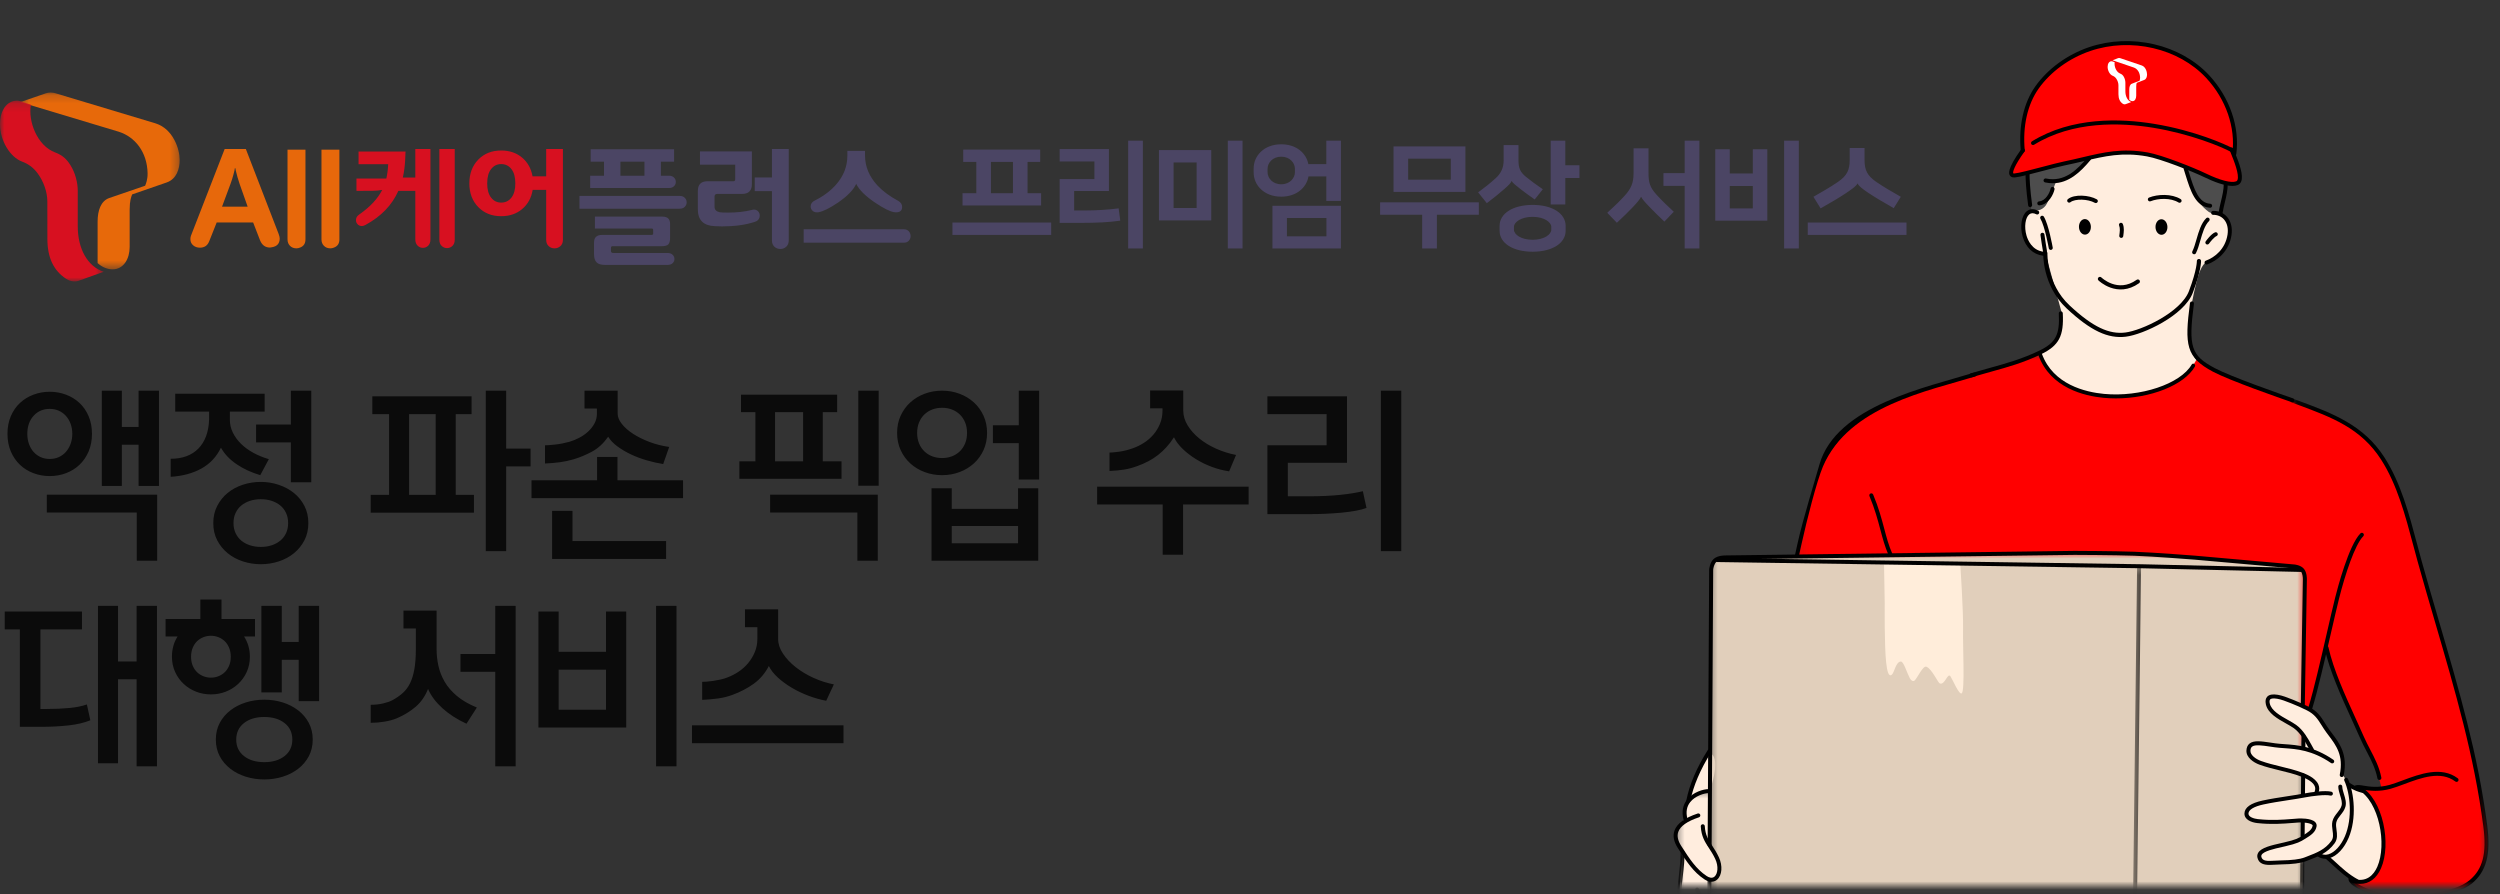 <?xml version="1.0" encoding="UTF-8"?>
<svg width="302px" height="108px" viewBox="0 0 302 108" version="1.1" xmlns="http://www.w3.org/2000/svg" xmlns:xlink="http://www.w3.org/1999/xlink">
    <rect x="0" y="0" width="302" height="108" fill="#333333" stroke="none"/>
    <title>card-03-mobile</title>
    <defs>
        <polygon id="path-1" points="0.454 0.177 19.708 0.177 19.708 21.537 0.454 21.537"></polygon>
        <polygon id="path-3" points="0 0.159 12.53 0.159 12.53 22 0 22"></polygon>
        <polygon id="path-5" points="0.104 0.764 83.486 0.764 83.486 65.063 0.104 65.063"></polygon>
        <polygon id="path-7" points="0.457 0.802 72.395 0.802 72.395 41.063 0.457 41.063"></polygon>
        <polygon id="path-9" points="0.442 0.486 16.68 0.486 16.68 12.063 0.442 12.063"></polygon>
        <polygon id="path-11" points="0.583 0.703 14.169 0.703 14.169 5.063 0.583 5.063"></polygon>
        <polygon id="path-13" points="0.992 0.092 1.992 0.092 1.992 1.063 0.992 1.063"></polygon>
        <polygon id="path-15" points="0.942 0.737 63.375 0.737 63.375 4.063 0.942 4.063"></polygon>
        <polygon id="path-17" points="0.638 0.348 1.642 0.348 1.642 39.063 0.638 39.063"></polygon>
        <polygon id="path-19" points="0.626 0.153 24.613 0.153 24.613 59.063 0.626 59.063"></polygon>
    </defs>
    <g id="Page-1" stroke="none" stroke-width="1" fill="none" fill-rule="evenodd">
        <g id="Android" transform="translate(-32, -454)">
            <g id="card-03-mobile" transform="translate(32, 454)">
                <rect id="guide-box-copy" x="0" y="0" width="302" height="108"></rect>
                <path d="M14.718,58.698 L14.718,53.726 L16.742,53.726 L16.742,58.698 L19.206,58.698 L19.206,47.192 L16.742,47.192 L16.742,51.57 L14.718,51.57 L14.718,47.192 L12.298,47.192 L12.298,58.698 L14.718,58.698 Z M6.006,57.51 C6.695,57.51 7.352,57.393 7.975,57.158 C8.598,56.923 9.141,56.586 9.603,56.146 C10.065,55.706 10.432,55.171 10.703,54.54 C10.974,53.909 11.11,53.198 11.11,52.406 C11.11,51.614 10.974,50.903 10.703,50.272 C10.432,49.641 10.065,49.11 9.603,48.677 C9.141,48.244 8.598,47.911 7.975,47.676 C7.352,47.441 6.695,47.324 6.006,47.324 C5.317,47.324 4.66,47.441 4.037,47.676 C3.414,47.911 2.871,48.244 2.409,48.677 C1.947,49.11 1.58,49.641 1.309,50.272 C1.038,50.903 0.902,51.614 0.902,52.406 C0.902,53.198 1.038,53.909 1.309,54.54 C1.58,55.171 1.947,55.706 2.409,56.146 C2.871,56.586 3.414,56.923 4.037,57.158 C4.66,57.393 5.317,57.51 6.006,57.51 Z M6.006,55.442 C5.61,55.442 5.247,55.369 4.917,55.222 C4.587,55.075 4.301,54.866 4.059,54.595 C3.817,54.324 3.63,54.001 3.498,53.627 C3.366,53.253 3.3,52.846 3.3,52.406 C3.3,51.511 3.553,50.785 4.059,50.228 C4.565,49.671 5.214,49.392 6.006,49.392 C6.402,49.392 6.765,49.465 7.095,49.612 C7.425,49.759 7.711,49.964 7.953,50.228 C8.195,50.492 8.386,50.811 8.525,51.185 C8.664,51.559 8.734,51.966 8.734,52.406 C8.734,52.846 8.664,53.253 8.525,53.627 C8.386,54.001 8.195,54.324 7.953,54.595 C7.711,54.866 7.425,55.075 7.095,55.222 C6.765,55.369 6.402,55.442 6.006,55.442 Z M18.986,67.74 L18.986,59.754 L5.654,59.754 L5.654,61.91 L16.522,61.91 L16.522,67.74 L18.986,67.74 Z M37.601,58.258 L37.601,47.192 L35.137,47.192 L35.137,51.284 L30.935,51.284 L30.935,53.44 L35.137,53.44 L35.137,58.258 L37.601,58.258 Z M20.617,57.598 C22.054,57.51 23.293,57.176 24.335,56.597 C25.376,56.018 26.161,55.178 26.689,54.078 C27.114,54.841 27.741,55.504 28.57,56.069 C29.398,56.634 30.355,57.077 31.441,57.4 L31.441,57.4 L32.475,55.464 C31.815,55.273 31.195,55.02 30.616,54.705 C30.036,54.39 29.538,54.027 29.12,53.616 C28.702,53.205 28.372,52.754 28.13,52.263 C27.888,51.772 27.767,51.255 27.767,50.712 L27.767,50.712 L27.767,49.722 L31.969,49.722 L31.969,47.566 L21.167,47.566 L21.167,49.722 L25.259,49.722 L25.259,50.712 C25.2,52.208 24.767,53.367 23.961,54.188 C23.154,55.009 22.039,55.42 20.617,55.42 L20.617,55.42 L20.617,57.598 Z M31.507,68.158 C32.255,68.158 32.977,68.044 33.674,67.817 C34.37,67.59 34.983,67.26 35.511,66.827 C36.039,66.394 36.46,65.874 36.776,65.265 C37.091,64.656 37.249,63.963 37.249,63.186 C37.249,62.423 37.091,61.734 36.776,61.118 C36.46,60.502 36.039,59.981 35.511,59.556 C34.983,59.131 34.37,58.801 33.674,58.566 C32.977,58.331 32.255,58.214 31.507,58.214 C30.759,58.214 30.036,58.328 29.34,58.555 C28.643,58.782 28.031,59.112 27.503,59.545 C26.975,59.978 26.553,60.502 26.238,61.118 C25.922,61.734 25.765,62.423 25.765,63.186 C25.765,63.963 25.922,64.656 26.238,65.265 C26.553,65.874 26.975,66.394 27.503,66.827 C28.031,67.26 28.643,67.59 29.34,67.817 C30.036,68.044 30.759,68.158 31.507,68.158 Z M31.507,66.068 C31.037,66.068 30.601,66.002 30.198,65.87 C29.794,65.738 29.446,65.551 29.153,65.309 C28.859,65.067 28.628,64.766 28.46,64.407 C28.291,64.048 28.207,63.641 28.207,63.186 C28.207,62.731 28.291,62.324 28.46,61.965 C28.628,61.606 28.859,61.305 29.153,61.063 C29.446,60.821 29.794,60.634 30.198,60.502 C30.601,60.37 31.037,60.304 31.507,60.304 C31.976,60.304 32.412,60.37 32.816,60.502 C33.219,60.634 33.567,60.821 33.861,61.063 C34.154,61.305 34.385,61.606 34.554,61.965 C34.722,62.324 34.807,62.731 34.807,63.186 C34.807,63.641 34.722,64.048 34.554,64.407 C34.385,64.766 34.154,65.067 33.861,65.309 C33.567,65.551 33.219,65.738 32.816,65.87 C32.412,66.002 31.976,66.068 31.507,66.068 Z M61.146,66.574 L61.146,56.344 L64.094,56.344 L64.094,54.188 L61.146,54.188 L61.146,47.192 L58.682,47.192 L58.682,66.574 L61.146,66.574 Z M57.252,61.932 L57.252,59.776 L55.052,59.776 L55.052,50.03 L56.966,50.03 L56.966,47.874 L44.976,47.874 L44.976,50.03 L47,50.03 L47,59.776 L44.778,59.776 L44.778,61.932 L57.252,61.932 Z M52.632,59.776 L49.42,59.776 L49.42,50.03 L52.632,50.03 L52.632,59.776 Z M80.113,56.058 L80.839,53.99 C80.003,53.873 79.208,53.671 78.452,53.385 C77.697,53.099 77.033,52.769 76.461,52.395 C75.889,52.021 75.438,51.621 75.108,51.196 C74.778,50.771 74.613,50.367 74.613,49.986 L74.613,49.986 L74.613,47.192 L70.609,47.192 L70.609,49.348 L72.105,49.348 L72.105,50.008 C72.105,50.404 72.01,50.782 71.819,51.141 C71.629,51.5 71.376,51.827 71.06,52.12 C70.745,52.413 70.386,52.666 69.982,52.879 C69.579,53.092 69.172,53.257 68.761,53.374 C68.175,53.535 67.603,53.645 67.045,53.704 C66.488,53.763 66.085,53.792 65.835,53.792 L65.835,53.792 L65.835,55.992 C66.481,55.963 67.078,55.911 67.628,55.838 C68.178,55.765 68.732,55.647 69.289,55.486 C70.067,55.251 70.818,54.936 71.544,54.54 C72.27,54.144 72.912,53.55 73.469,52.758 C73.719,53.169 74.085,53.554 74.569,53.913 C75.053,54.272 75.596,54.595 76.197,54.881 C76.799,55.167 77.44,55.409 78.122,55.607 C78.804,55.805 79.468,55.955 80.113,56.058 L80.113,56.058 Z M82.511,60.172 L82.511,58.016 L74.591,58.016 L74.591,55.2 L72.127,55.2 L72.127,58.016 L64.207,58.016 L64.207,60.172 L82.511,60.172 Z M80.465,67.52 L80.465,65.364 L69.157,65.364 L69.157,61.712 L66.693,61.712 L66.693,67.52 L80.465,67.52 Z M106.145,58.676 L106.145,47.192 L103.681,47.192 L103.681,58.676 L106.145,58.676 Z M101.657,57.84 L101.657,55.728 L99.391,55.728 L99.391,49.788 L101.129,49.788 L101.129,47.676 L89.513,47.676 L89.513,49.788 L91.251,49.788 L91.251,55.728 L89.315,55.728 L89.315,57.84 L101.657,57.84 Z M97.015,55.728 L93.627,55.728 L93.627,49.788 L97.015,49.788 L97.015,55.728 Z M106.035,67.74 L106.035,59.754 L93.033,59.754 L93.033,61.91 L103.571,61.91 L103.571,67.74 L106.035,67.74 Z M125.53,57.928 L125.53,47.192 L123.066,47.192 L123.066,51.372 L119.942,51.372 L119.942,53.528 L123.066,53.528 L123.066,57.928 L125.53,57.928 Z M113.804,57.4 C114.552,57.4 115.256,57.275 115.916,57.026 C116.576,56.777 117.151,56.428 117.643,55.981 C118.134,55.534 118.523,54.998 118.809,54.375 C119.095,53.752 119.238,53.059 119.238,52.296 C119.238,51.533 119.095,50.84 118.809,50.217 C118.523,49.594 118.134,49.058 117.643,48.611 C117.151,48.164 116.576,47.815 115.916,47.566 C115.256,47.317 114.552,47.192 113.804,47.192 C113.056,47.192 112.352,47.317 111.692,47.566 C111.032,47.815 110.456,48.164 109.965,48.611 C109.473,49.058 109.085,49.594 108.799,50.217 C108.513,50.84 108.37,51.533 108.37,52.296 C108.37,53.059 108.513,53.752 108.799,54.375 C109.085,54.998 109.473,55.534 109.965,55.981 C110.456,56.428 111.032,56.777 111.692,57.026 C112.352,57.275 113.056,57.4 113.804,57.4 Z M113.804,55.332 C113.378,55.332 112.982,55.262 112.616,55.123 C112.249,54.984 111.93,54.782 111.659,54.518 C111.387,54.254 111.175,53.935 111.021,53.561 C110.867,53.187 110.79,52.765 110.79,52.296 C110.79,51.827 110.867,51.405 111.021,51.031 C111.175,50.657 111.387,50.338 111.659,50.074 C111.93,49.81 112.249,49.608 112.616,49.469 C112.982,49.33 113.378,49.26 113.804,49.26 C114.229,49.26 114.625,49.33 114.992,49.469 C115.358,49.608 115.677,49.81 115.949,50.074 C116.22,50.338 116.433,50.657 116.587,51.031 C116.741,51.405 116.818,51.827 116.818,52.296 C116.818,52.765 116.741,53.187 116.587,53.561 C116.433,53.935 116.22,54.254 115.949,54.518 C115.677,54.782 115.358,54.984 114.992,55.123 C114.625,55.262 114.229,55.332 113.804,55.332 Z M125.42,67.74 L125.42,58.984 L122.978,58.984 L122.978,61.47 L114.97,61.47 L114.97,58.984 L112.528,58.984 L112.528,67.74 L125.42,67.74 Z M122.978,65.628 L114.97,65.628 L114.97,63.538 L122.978,63.538 L122.978,65.628 Z M148.481,56.938 L149.317,54.958 C148.481,54.797 147.678,54.544 146.908,54.199 C146.138,53.854 145.46,53.444 144.873,52.967 C144.287,52.49 143.817,51.962 143.465,51.383 C143.113,50.804 142.937,50.206 142.937,49.59 L142.937,49.59 L142.937,47.17 L138.933,47.17 L138.933,49.326 L140.429,49.326 L140.429,49.59 C140.429,50.177 140.327,50.716 140.121,51.207 C139.916,51.698 139.648,52.135 139.318,52.516 C138.988,52.897 138.611,53.224 138.185,53.495 C137.76,53.766 137.32,53.983 136.865,54.144 C136.293,54.349 135.74,54.489 135.204,54.562 C134.669,54.635 134.277,54.672 134.027,54.672 L134.027,54.672 L134.027,56.894 C134.673,56.865 135.256,56.81 135.776,56.729 C136.297,56.648 136.836,56.505 137.393,56.3 C137.877,56.124 138.321,55.93 138.724,55.717 C139.128,55.504 139.509,55.259 139.868,54.98 C140.228,54.701 140.569,54.386 140.891,54.034 C141.214,53.682 141.522,53.279 141.815,52.824 C142.05,53.308 142.398,53.774 142.86,54.221 C143.322,54.668 143.854,55.079 144.455,55.453 C145.057,55.827 145.702,56.142 146.391,56.399 C147.081,56.656 147.777,56.835 148.481,56.938 L148.481,56.938 Z M142.915,67.014 L142.915,60.942 L150.835,60.942 L150.835,58.786 L132.531,58.786 L132.531,60.942 L140.451,60.942 L140.451,67.014 L142.915,67.014 Z M169.274,66.574 L169.274,47.192 L166.81,47.192 L166.81,66.574 L169.274,66.574 Z M158.12,62.108 C158.766,62.108 159.426,62.093 160.1,62.064 C160.775,62.035 161.424,61.991 162.047,61.932 C162.671,61.873 163.243,61.796 163.763,61.701 C164.284,61.606 164.72,61.492 165.072,61.36 L165.072,61.36 L164.632,59.336 C163.928,59.512 163.026,59.659 161.926,59.776 C160.826,59.893 159.536,59.952 158.054,59.952 L158.054,59.952 L155.568,59.952 L155.568,55.904 L162.718,55.904 L162.718,47.874 L153.104,47.874 L153.104,50.03 L160.254,50.03 L160.254,53.792 L153.104,53.792 L153.104,62.108 L158.12,62.108 Z M18.964,92.574 L18.964,73.192 L16.5,73.192 L16.5,79.902 L14.256,79.902 L14.256,73.192 L11.836,73.192 L11.836,92.2 L14.256,92.2 L14.256,82.058 L16.5,82.058 L16.5,92.574 L18.964,92.574 Z M4.994,87.8 C6.182,87.8 7.289,87.741 8.316,87.624 C9.343,87.507 10.208,87.301 10.912,87.008 L10.912,87.008 L10.494,85.094 C9.937,85.299 9.24,85.442 8.404,85.523 C7.568,85.604 6.644,85.644 5.632,85.644 L5.632,85.644 L4.884,85.644 L4.884,76.03 L9.9,76.03 L9.9,73.874 L0.572,73.874 L0.572,76.03 L2.398,76.03 L2.398,87.8 L4.994,87.8 Z M25.479,83.884 C26.109,83.884 26.707,83.774 27.272,83.554 C27.836,83.334 28.335,83.022 28.768,82.619 C29.2,82.216 29.545,81.735 29.802,81.178 C30.058,80.621 30.187,80.005 30.187,79.33 C30.187,78.861 30.124,78.421 30,78.01 C29.875,77.599 29.703,77.225 29.483,76.888 L29.483,76.888 L30.803,76.888 L30.803,74.776 L26.755,74.776 L26.755,72.422 L24.203,72.422 L24.203,74.776 L20.001,74.776 L20.001,76.888 L21.453,76.888 C20.998,77.592 20.771,78.406 20.771,79.33 C20.771,80.005 20.899,80.621 21.156,81.178 C21.412,81.735 21.757,82.216 22.19,82.619 C22.622,83.022 23.121,83.334 23.686,83.554 C24.25,83.774 24.848,83.884 25.479,83.884 Z M38.547,84.698 L38.547,73.192 L36.083,73.192 L36.083,77.548 L34.037,77.548 L34.037,73.192 L31.573,73.192 L31.573,83.642 L34.037,83.642 L34.037,79.704 L36.083,79.704 L36.083,84.698 L38.547,84.698 Z M25.479,81.86 C25.171,81.86 24.874,81.805 24.588,81.695 C24.302,81.585 24.049,81.427 23.829,81.222 C23.609,81.017 23.429,80.756 23.29,80.441 C23.15,80.126 23.081,79.755 23.081,79.33 C23.081,78.919 23.15,78.553 23.29,78.23 C23.429,77.907 23.609,77.643 23.829,77.438 C24.049,77.233 24.302,77.075 24.588,76.965 C24.874,76.855 25.171,76.8 25.479,76.8 C25.787,76.8 26.084,76.855 26.37,76.965 C26.656,77.075 26.909,77.233 27.129,77.438 C27.349,77.643 27.528,77.907 27.668,78.23 C27.807,78.553 27.877,78.919 27.877,79.33 C27.877,79.755 27.807,80.126 27.668,80.441 C27.528,80.756 27.349,81.017 27.129,81.222 C26.909,81.427 26.656,81.585 26.37,81.695 C26.084,81.805 25.787,81.86 25.479,81.86 Z M31.925,94.158 C32.702,94.158 33.443,94.048 34.147,93.828 C34.851,93.608 35.474,93.289 36.017,92.871 C36.559,92.453 36.988,91.947 37.304,91.353 C37.619,90.759 37.777,90.088 37.777,89.34 C37.777,88.592 37.619,87.921 37.304,87.327 C36.988,86.733 36.559,86.227 36.017,85.809 C35.474,85.391 34.851,85.072 34.147,84.852 C33.443,84.632 32.702,84.522 31.925,84.522 C31.147,84.522 30.407,84.632 29.703,84.852 C28.999,85.072 28.375,85.391 27.833,85.809 C27.29,86.227 26.861,86.733 26.546,87.327 C26.23,87.921 26.073,88.592 26.073,89.34 C26.073,90.088 26.23,90.759 26.546,91.353 C26.861,91.947 27.29,92.453 27.833,92.871 C28.375,93.289 28.999,93.608 29.703,93.828 C30.407,94.048 31.147,94.158 31.925,94.158 Z M31.925,92.068 C30.913,92.068 30.095,91.822 29.472,91.331 C28.848,90.84 28.537,90.176 28.537,89.34 C28.537,88.504 28.848,87.84 29.472,87.349 C30.095,86.858 30.913,86.612 31.925,86.612 C32.937,86.612 33.754,86.858 34.378,87.349 C35.001,87.84 35.313,88.504 35.313,89.34 C35.313,90.176 35.001,90.84 34.378,91.331 C33.754,91.822 32.937,92.068 31.925,92.068 Z M62.29,92.574 L62.29,73.192 L59.826,73.192 L59.826,79 L55.624,79 L55.624,81.156 L59.826,81.156 L59.826,92.574 L62.29,92.574 Z M56.35,87.426 L57.604,85.468 C56.636,85.072 55.837,84.61 55.206,84.082 C54.576,83.554 54.081,82.982 53.721,82.366 C53.362,81.75 53.109,81.108 52.962,80.441 C52.816,79.774 52.742,79.11 52.742,78.45 L52.742,78.45 L52.742,73.764 L48.738,73.764 L48.738,75.92 L50.234,75.92 L50.234,78.428 C50.234,79.367 50.176,80.166 50.058,80.826 C49.941,81.486 49.769,82.051 49.541,82.52 C49.314,82.989 49.021,83.385 48.661,83.708 C48.302,84.031 47.88,84.324 47.396,84.588 C47.118,84.735 46.747,84.863 46.285,84.973 C45.823,85.083 45.321,85.138 44.778,85.138 L44.778,85.138 L44.778,87.316 C45.336,87.316 45.897,87.268 46.461,87.173 C47.026,87.078 47.521,86.942 47.946,86.766 C48.826,86.385 49.585,85.919 50.223,85.369 C50.861,84.819 51.356,84.104 51.708,83.224 C52.06,84.045 52.636,84.819 53.435,85.545 C54.235,86.271 55.206,86.898 56.35,87.426 L56.35,87.426 Z M81.719,92.574 L81.719,73.192 L79.255,73.192 L79.255,92.574 L81.719,92.574 Z M75.647,87.888 L75.647,73.874 L73.205,73.874 L73.205,78.736 L67.485,78.736 L67.485,73.874 L65.043,73.874 L65.043,87.888 L75.647,87.888 Z M73.205,85.732 L67.485,85.732 L67.485,80.892 L73.205,80.892 L73.205,85.732 Z M99.806,84.654 L100.73,82.674 C99.894,82.513 99.073,82.249 98.266,81.882 C97.459,81.515 96.741,81.083 96.11,80.584 C95.479,80.085 94.97,79.543 94.581,78.956 C94.192,78.369 93.998,77.775 93.998,77.174 L93.998,77.174 L93.998,73.61 L89.994,73.61 L89.994,75.766 L91.49,75.766 L91.49,77.174 C91.49,77.746 91.387,78.278 91.182,78.769 C90.977,79.26 90.709,79.704 90.379,80.1 C90.049,80.496 89.671,80.837 89.246,81.123 C88.821,81.409 88.381,81.64 87.926,81.816 C87.633,81.933 87.332,82.025 87.024,82.091 C86.716,82.157 86.419,82.212 86.133,82.256 C85.847,82.3 85.587,82.329 85.352,82.344 C85.117,82.359 84.941,82.366 84.824,82.366 L84.824,82.366 L84.824,84.544 C85.469,84.515 86.096,84.46 86.705,84.379 C87.314,84.298 87.897,84.155 88.454,83.95 C89.422,83.598 90.287,83.147 91.05,82.597 C91.813,82.047 92.421,81.332 92.876,80.452 C93.111,80.936 93.474,81.402 93.965,81.849 C94.456,82.296 95.017,82.707 95.648,83.081 C96.279,83.455 96.953,83.778 97.672,84.049 C98.391,84.32 99.102,84.522 99.806,84.654 L99.806,84.654 Z M101.896,89.78 L101.896,87.624 L83.592,87.624 L83.592,89.78 L101.896,89.78 Z" id="액정파손픽업수리대행서비스" fill="#0B0B0B" fill-rule="nonzero"></path>
                <path d="M125.766,24.822 L125.766,23.338 L124.128,23.338 L124.128,19.558 L125.654,19.558 L125.654,18.074 L116.358,18.074 L116.358,19.558 L117.94,19.558 L117.94,23.338 L116.274,23.338 L116.274,24.822 L125.766,24.822 Z M122.364,23.338 L119.704,23.338 L119.704,19.558 L122.364,19.558 L122.364,23.338 Z M126.984,28.378 L126.984,26.88 L115.056,26.88 L115.056,28.378 L126.984,28.378 Z M138.058,30.016 L138.058,16.996 L136.28,16.996 L136.28,30.016 L138.058,30.016 Z M130.694,26.922 C132.402,26.922 134.012,26.852 135.328,26.656 L135.132,25.172 C133.83,25.34 132.388,25.424 131.114,25.424 L129.756,25.424 L129.756,23.072 L133.956,23.072 L133.956,18.004 L128.006,18.004 L128.006,19.502 L132.206,19.502 L132.206,21.63 L128.006,21.63 L128.006,26.922 L130.694,26.922 Z M150.098,30.016 L150.098,16.996 L148.32,16.996 L148.32,30.016 L150.098,30.016 Z M146.318,26.628 L146.318,18.13 L140.004,18.13 L140.004,26.628 L146.318,26.628 Z M144.554,25.13 L141.768,25.13 L141.768,19.628 L144.554,19.628 L144.554,25.13 Z M161.984,24.276 L161.984,16.996 L160.22,16.996 L160.22,19.824 L158.05,19.824 C157.798,18.522 156.622,17.43 154.774,17.43 C152.688,17.43 151.442,18.83 151.442,20.342 L151.442,20.846 C151.442,22.358 152.688,23.758 154.774,23.758 C156.636,23.758 157.84,22.638 158.064,21.308 L160.22,21.308 L160.22,24.276 L161.984,24.276 Z M154.774,22.26 C153.724,22.26 153.122,21.504 153.122,20.804 L153.122,20.384 C153.122,19.684 153.724,18.928 154.774,18.928 C155.824,18.928 156.426,19.684 156.426,20.384 L156.426,20.804 C156.426,21.504 155.824,22.26 154.774,22.26 Z M161.984,30.016 L161.984,24.864 L153.71,24.864 L153.71,30.016 L161.984,30.016 Z M160.234,28.546 L155.46,28.546 L155.46,26.334 L160.234,26.334 L160.234,28.546 Z M177.02,23.184 L177.02,17.682 L168.34,17.682 L168.34,23.184 L177.02,23.184 Z M175.256,21.7 L170.104,21.7 L170.104,19.166 L175.256,19.166 L175.256,21.7 Z M173.576,30.016 L173.576,25.942 L178.644,25.942 L178.644,24.444 L166.716,24.444 L166.716,25.942 L171.798,25.942 L171.798,30.016 L173.576,30.016 Z M189.088,24.696 L189.088,21.504 L190.796,21.504 L190.796,19.964 L189.088,19.964 L189.088,16.996 L187.324,16.996 L187.324,24.696 L189.088,24.696 Z M179.61,24.542 C180.394,23.954 181.094,23.38 181.738,22.82 C182.312,22.316 182.522,22.078 182.606,21.854 L182.62,21.854 C182.69,22.078 183.138,22.414 183.614,22.792 C184.132,23.198 184.748,23.646 185.392,24.094 L186.372,22.862 C185.672,22.386 184.902,21.826 184.356,21.378 C183.6,20.762 183.432,20.272 183.432,19.348 L183.432,17.528 L181.64,17.528 L181.64,19.404 C181.64,20.314 181.262,21 180.688,21.518 C180.016,22.134 179.372,22.638 178.56,23.24 L179.61,24.542 Z M185.14,30.408 C187.52,30.408 189.13,29.372 189.13,27.874 L189.13,27.286 C189.13,25.788 187.52,24.752 185.14,24.752 C182.76,24.752 181.15,25.788 181.15,27.286 L181.15,27.874 C181.15,29.372 182.76,30.408 185.14,30.408 Z M185.14,28.966 C183.726,28.966 182.886,28.308 182.886,27.762 L182.886,27.398 C182.886,26.852 183.726,26.194 185.14,26.194 C186.554,26.194 187.394,26.852 187.394,27.398 L187.394,27.762 C187.394,28.308 186.554,28.966 185.14,28.966 Z M205.286,30.016 L205.286,16.996 L203.508,16.996 L203.508,20.916 L200.946,20.916 L200.946,22.456 L203.508,22.456 L203.508,30.016 L205.286,30.016 Z M195.318,26.908 C196.116,26.166 196.662,25.634 197.18,25.088 C197.642,24.612 198.146,24.038 198.23,23.786 L198.258,23.786 C198.356,24.024 198.762,24.486 199.294,25.032 C199.812,25.564 200.428,26.18 201.058,26.768 L202.192,25.578 C201.464,24.92 200.736,24.206 200.134,23.548 C199.294,22.638 199.14,22.022 199.14,20.916 L199.14,17.92 L197.334,17.92 L197.334,20.916 C197.334,22.064 197.068,22.75 196.256,23.646 C195.654,24.304 194.94,25.004 194.156,25.704 L195.318,26.908 Z M217.298,30.016 L217.298,16.996 L215.52,16.996 L215.52,30.016 L217.298,30.016 Z M213.49,26.656 L213.49,18.032 L211.74,18.032 L211.74,20.958 L208.954,20.958 L208.954,18.032 L207.204,18.032 L207.204,26.656 L213.49,26.656 Z M211.74,25.172 L208.954,25.172 L208.954,22.47 L211.74,22.47 L211.74,25.172 Z M219.93,25.172 C221.274,24.416 222.268,23.814 223.024,23.31 C223.724,22.834 224.242,22.484 224.382,22.162 L224.396,22.162 C224.536,22.47 224.97,22.806 225.67,23.282 C226.426,23.786 227.42,24.388 228.764,25.144 L229.618,23.772 C228.596,23.198 227.476,22.54 226.664,21.98 C225.558,21.224 225.236,20.538 225.236,19.32 L225.236,17.878 L223.444,17.878 L223.444,19.32 C223.444,20.538 223.122,21.224 222.016,21.98 C221.204,22.54 220.084,23.198 219.062,23.772 L219.93,25.172 Z M230.304,28.378 L230.304,26.88 L218.376,26.88 L218.376,28.378 L230.304,28.378 Z" id="프리미엄무상서비스" fill="#4B4564" fill-rule="nonzero"></path>
                <g id="Group-13" transform="translate(0, 11)">
                    <path d="M46.174,11.939 C45.804,12.009 45.431,12.045 45.051,12.045 L43.061,12.058 L43.061,10.569 L46.668,10.569 C46.788,10.056 46.863,9.479 46.892,8.838 L43.315,8.838 L43.315,7.302 L48.988,7.302 L48.943,8.355 C48.904,9.099 48.809,9.796 48.659,10.447 L50.171,10.447 L50.171,7 L51.997,7 L51.997,17.916 C51.997,18.248 51.908,18.5 51.728,18.677 C51.548,18.853 51.334,18.94 51.084,18.94 C50.835,18.94 50.62,18.85 50.44,18.669 C50.261,18.488 50.171,18.237 50.171,17.916 L50.171,12.058 L48.12,12.058 C47.361,13.775 46.039,15.146 44.154,16.17 C44.003,16.261 43.853,16.305 43.704,16.305 C43.504,16.305 43.337,16.235 43.202,16.094 C43.067,15.954 43,15.784 43,15.583 C43,15.311 43.135,15.085 43.405,14.905 C44.702,14 45.625,13.014 46.174,11.939 L46.174,11.939 Z M53.075,17.961 L53.075,7 L54.931,7 L54.931,17.961 C54.931,18.282 54.839,18.531 54.654,18.706 C54.469,18.883 54.252,18.97 54.003,18.97 C53.754,18.97 53.537,18.883 53.352,18.706 C53.167,18.53 53.075,18.281 53.075,17.961 L53.075,17.961 Z M64.347,11.939 C64.188,12.901 63.765,13.673 63.082,14.249 C62.398,14.827 61.553,15.116 60.545,15.116 C59.407,15.116 58.482,14.748 57.768,14.009 C57.054,13.271 56.697,12.32 56.697,11.156 C56.697,9.981 57.054,9.025 57.768,8.288 C58.482,7.55 59.407,7.181 60.545,7.181 C61.543,7.181 62.381,7.463 63.06,8.031 C63.738,8.599 64.162,9.354 64.332,10.297 L65.98,10.297 L65.98,7 L68,7 L68,17.961 C68,18.292 67.9,18.548 67.7,18.729 C67.501,18.91 67.261,19 66.982,19 C66.712,19 66.477,18.91 66.279,18.729 C66.079,18.548 65.98,18.292 65.98,17.961 L65.98,11.939 L64.347,11.939 Z M62.252,11.156 C62.252,10.403 62.094,9.826 61.78,9.424 C61.465,9.023 61.055,8.821 60.545,8.821 C60.046,8.821 59.639,9.023 59.325,9.424 C59.01,9.826 58.853,10.402 58.853,11.156 C58.853,11.898 59.01,12.471 59.325,12.873 C59.639,13.274 60.046,13.474 60.545,13.474 C61.055,13.474 61.465,13.273 61.78,12.873 C62.094,12.471 62.252,11.898 62.252,11.156 L62.252,11.156 Z" id="Fill-1" fill="#D71020"></path>
                    <path d="M29.699,7 L33.656,17.251 C33.745,17.491 33.789,17.676 33.789,17.807 C33.789,18.418 33.467,18.771 32.825,18.87 C32.747,18.891 32.675,18.903 32.609,18.903 C32.043,18.903 31.645,18.608 31.411,18.019 L30.58,15.877 L26.175,15.877 L25.278,18.133 C25.078,18.657 24.701,18.919 24.147,18.919 C23.825,18.919 23.554,18.824 23.333,18.634 C23.11,18.443 23,18.194 23,17.889 C23,17.737 23.022,17.6 23.066,17.48 L27.139,7 L29.699,7 L29.699,7 Z M29.916,13.965 L28.951,11.233 C28.774,10.721 28.619,10.182 28.486,9.615 L28.435,9.321 L28.369,9.321 C28.358,9.461 28.303,9.714 28.203,10.074 C28.092,10.497 27.97,10.884 27.838,11.233 L26.823,13.964 L29.916,13.964 L29.916,13.965 Z M36.899,7.081 L36.899,17.926 C36.899,18.421 36.679,18.748 36.239,18.909 C36.095,18.969 35.952,19 35.808,19 C35.492,19 35.232,18.899 35.033,18.697 C34.834,18.496 34.733,18.239 34.733,17.926 L34.733,7.081 L36.899,7.081 L36.899,7.081 Z M41,7.081 L41,17.926 C41,18.421 40.78,18.748 40.34,18.909 C40.196,18.969 40.053,19 39.91,19 C39.592,19 39.333,18.899 39.134,18.697 C38.934,18.496 38.834,18.239 38.834,17.926 L38.834,7.081 L41,7.081 L41,7.081 Z" id="Fill-3" fill="#E7680B"></path>
                    <g id="Group-7" transform="translate(2, 0)">
                        <mask id="mask-2" fill="white">
                            <use xlink:href="#path-1"></use>
                        </mask>
                        <g id="Clip-6"></g>
                        <path d="M9.791,20.782 L9.791,15.771 C9.791,14.434 10.18,13.278 11.195,12.922 L15.534,11.435 C15.643,11.173 15.845,10.651 15.829,9.915 C15.774,7.379 14.33,5.538 12.336,4.909 L0.454,1.334 L3.553,0.266 C3.72,0.209 3.927,0.177 4.11,0.177 C4.304,0.177 4.535,0.215 4.69,0.263 L16.812,3.91 C18.922,4.587 19.708,7.013 19.708,8.326 C19.708,9.392 19.331,10.621 18.154,11.034 C17.108,11.399 13.97,12.482 13.97,12.482 C13.855,12.742 13.663,13.234 13.663,14.311 L13.663,18.827 C13.663,20.249 12.952,21.537 11.587,21.537 C10.995,21.537 10.321,21.273 9.791,20.782" id="Fill-5" fill="#E7690A" mask="url(#mask-2)"></path>
                    </g>
                    <g id="Group-10" transform="translate(0, 1)">
                        <mask id="mask-4" fill="white">
                            <use xlink:href="#path-3"></use>
                        </mask>
                        <g id="Clip-9"></g>
                        <path d="M8.502,7.94 C9.094,8.876 9.393,10.053 9.393,11.051 L9.393,15.363 C9.393,18.032 10.578,20.208 12.53,20.828 L9.517,21.912 C8.913,22.13 8.322,21.904 7.965,21.666 C6.498,20.687 5.724,19.169 5.724,16.838 C5.724,15.743 5.718,14.244 5.718,12.312 C5.718,11.21 5.268,9.927 4.573,8.977 C4.051,8.26 3.447,7.812 2.679,7.527 C1.197,6.975 0,4.971 0,3.003 C0,1.31 0.826,0.244 1.925,0.163 C2.163,0.146 2.363,0.19 2.554,0.25 C3.207,0.458 3.733,0.645 3.733,0.645 C3.37,2.604 4.466,5.607 6.676,6.421 C7.545,6.74 8.058,7.237 8.502,7.94" id="Fill-8" fill="#D71020" mask="url(#mask-4)"></path>
                    </g>
                    <path d="M97.083,18.318 L97.083,16.697 L109.188,16.697 C109.439,16.697 109.637,16.778 109.782,16.939 C109.928,17.101 110,17.293 110,17.516 C110,17.737 109.928,17.927 109.782,18.084 C109.637,18.24 109.439,18.318 109.188,18.318 L97.083,18.318 Z M108.467,13.243 C108.807,13.424 108.978,13.677 108.978,14 C108.978,14.435 108.727,14.651 108.226,14.651 C108.146,14.651 108.061,14.642 107.971,14.622 C107.479,14.541 106.722,14.157 105.699,13.47 C104.536,12.682 103.78,11.929 103.429,11.212 C103.088,11.95 102.356,12.702 101.233,13.47 C100.251,14.136 99.469,14.525 98.887,14.637 C98.817,14.647 98.747,14.651 98.677,14.651 C98.456,14.651 98.276,14.581 98.136,14.44 C97.995,14.298 97.925,14.132 97.925,13.94 C97.925,13.626 98.091,13.389 98.421,13.227 C99.474,12.702 100.336,12.056 101.008,11.287 C101.91,10.258 102.361,9.096 102.361,7.804 L102.361,7.228 L104.496,7.228 L104.496,7.804 C104.496,9.106 104.988,10.298 105.97,11.379 C106.632,12.086 107.464,12.708 108.467,13.243 L108.467,13.243 Z M91.173,15.804 C90.06,16.167 88.742,16.349 87.218,16.349 C86.918,16.349 86.617,16.339 86.316,16.318 C84.972,16.258 84.301,15.581 84.301,14.288 L84.301,12.061 C84.301,11.284 84.692,10.894 85.474,10.894 L88.602,10.894 C88.742,10.894 88.812,10.819 88.812,10.667 L88.812,8.895 L84.557,8.895 L84.557,7.288 L90.827,7.288 L90.827,11.242 C90.827,12.031 90.436,12.424 89.654,12.424 L86.647,12.424 C86.426,12.424 86.316,12.536 86.316,12.758 L86.316,13.985 C86.316,14.328 86.522,14.546 86.932,14.637 C87.073,14.667 87.424,14.682 87.985,14.682 C89.008,14.682 89.95,14.575 90.813,14.364 C90.903,14.333 90.987,14.318 91.067,14.318 C91.279,14.318 91.448,14.389 91.579,14.53 C91.709,14.672 91.775,14.839 91.775,15.03 C91.775,15.414 91.574,15.672 91.173,15.804 L91.173,15.804 Z M91.173,12.091 L91.173,10.44 L93.249,10.44 L93.249,7 L95.279,7 L95.279,18.03 C95.279,18.364 95.178,18.621 94.978,18.803 C94.777,18.985 94.537,19.076 94.256,19.076 C93.985,19.076 93.749,18.985 93.549,18.803 C93.349,18.621 93.249,18.364 93.249,18.03 L93.249,12.091 L91.173,12.091 Z M70,14.212 L70,12.667 L82.106,12.667 C82.366,12.667 82.571,12.743 82.722,12.894 C82.873,13.046 82.948,13.228 82.948,13.44 C82.948,13.652 82.873,13.833 82.722,13.985 C82.572,14.136 82.366,14.212 82.106,14.212 L70.001,14.212 L70,14.212 Z M72.963,10.227 L72.963,8.53 L71.354,8.53 L71.354,7.031 L81.429,7.031 L81.429,8.53 L79.835,8.53 L79.835,10.227 L80.797,10.227 C81.068,10.227 81.276,10.3 81.421,10.448 C81.567,10.594 81.639,10.768 81.639,10.97 C81.639,11.172 81.566,11.346 81.421,11.493 C81.275,11.639 81.068,11.712 80.797,11.712 L71.293,11.712 L71.293,10.227 L72.963,10.227 Z M80.947,17.728 C80.947,18.112 80.875,18.376 80.73,18.523 C80.584,18.669 80.311,18.743 79.911,18.743 L74,18.743 C73.87,18.743 73.804,18.808 73.804,18.94 L73.804,19.318 C73.804,19.48 73.895,19.56 74.075,19.56 L80.647,19.56 C80.907,19.56 81.11,19.634 81.256,19.781 C81.402,19.926 81.474,20.096 81.474,20.288 C81.474,20.479 81.401,20.647 81.256,20.788 C81.11,20.929 80.907,21 80.647,21 L73.113,21 C72.652,21 72.32,20.914 72.121,20.742 C71.88,20.541 71.759,20.197 71.759,19.712 L71.759,18.303 C71.759,17.686 72.08,17.379 72.722,17.379 L78.707,17.379 C78.837,17.379 78.903,17.318 78.903,17.197 L78.903,16.773 C78.903,16.661 78.842,16.606 78.722,16.606 L71.865,16.606 L71.865,15.167 L80.031,15.167 C80.642,15.167 80.947,15.46 80.947,16.046 L80.947,17.728 Z M74.948,10.227 L77.85,10.227 L77.85,8.53 L74.948,8.53 L74.948,10.227 L74.948,10.227 Z" id="Fill-11" fill="#4B4564"></path>
                </g>
                <g id="Group-135" transform="translate(202, 3)">
                    <g id="Group-125" transform="translate(0, 0.973)">
                        <g id="Group-3" transform="translate(15, 38)">
                            <mask id="mask-6" fill="white">
                                <use xlink:href="#path-5"></use>
                            </mask>
                            <g id="Clip-2"></g>
                            <path d="M0.104,25.101 C0.104,25.101 0.323,23.721 0.413,23.364 C0.872,21.526 1.361,19.479 1.851,17.642 C2.914,13.656 5.668,9.614 9.36,7.645 C13.129,5.635 17.125,4.494 21.209,3.292 C23.157,2.719 29.256,0.764 29.256,0.764 L32.944,4.217 C32.944,4.217 35.837,5.09 38.016,5.227 C40.756,5.398 43.073,4.664 45.633,3.897 C47.046,3.473 48.317,1.502 48.317,1.502 C48.317,1.502 53.567,4.184 56.41,5.278 C58.754,6.179 63.795,7.639 66.827,9.32 C68.433,10.211 70.726,13.18 71.542,14.497 C72.788,16.504 75.334,24.926 77.169,32.267 C78.186,36.331 79.756,40.991 80.268,43.247 C80.78,45.502 82.434,52.271 82.765,54.497 C83.095,56.723 84.043,59.888 83.036,62.409 C82.274,64.312 81.332,65.093 79.269,65.712 C76.934,66.414 73.409,66.8 71.604,66.349 C70.399,66.047 67.782,65.853 67.182,64.454 C66.22,62.208 68.964,59.852 68.486,57.46 C68.29,56.481 67.19,55.479 67.398,54.438 C67.458,54.134 67.427,53.254 67.998,53.215 C68.626,53.173 70.702,53.293 70.702,53.293 C70.702,53.293 70.143,50.992 70.01,50.647 C69.09,48.254 68.224,46.683 67.062,44.36 C66.301,42.837 65.394,40.809 64.859,39.204 C64.771,38.941 63.994,36.539 63.994,36.539 C63.994,36.539 63.653,38.081 63.529,38.478 C62.904,40.478 61.767,44.901 61.767,44.901 C61.767,44.901 60.962,48.163 60.173,50.135 C59.958,50.672 60.683,52.541 60.143,52.867 C59.72,53.121 59.032,52.988 58.571,52.988 C57.373,52.988 56.136,53.073 54.944,52.988 C43.757,52.188 32.872,51.377 22.177,47.667 C16.639,45.746 11.169,43.446 7.183,38.961 C6.149,37.798 5.432,36.94 4.523,35.697 C2.729,33.242 1.04,30.109 0.291,27.113 C0.104,26.366 0.104,25.101 0.104,25.101" id="Fill-1" fill="#FF0000" mask="url(#mask-6)"></path>
                        </g>
                        <path d="M4.701,87.077 C4.132,86.722 3.621,88.39 3.316,88.94 C3.131,89.273 1.855,92.566 1.855,92.566 L4.545,91.528 C4.545,91.528 5.926,87.845 4.701,87.077" id="Fill-4" fill="#FFEDDE"></path>
                        <path d="M82.07,90.946 C83.659,91.341 84.525,92.322 85.144,93.753 C85.907,95.519 86.192,97.894 85.775,99.774 C85.591,100.6 85.082,101.548 84.362,102.087 C83.85,102.471 82.465,102.598 82.465,102.598 L79.055,99.603 C79.055,99.603 80.245,96.997 80.591,95.34 C80.805,94.302 80.855,90.643 82.07,90.946" id="Fill-6" fill="#FFEDDE"></path>
                        <path d="M44.439,38.795 C44.439,38.795 44.996,40.218 45.83,41.136 C46.604,41.988 48.031,42.603 48.604,42.889 C49.476,43.326 50.512,43.688 52.039,43.826 C53.565,43.965 57.188,43.808 60.353,42.431 C62.252,41.606 63.317,39.503 63.317,39.503 C63.317,39.503 62.657,38.656 62.517,37.441 C62.312,35.642 62.76,32.723 62.76,32.723 C62.76,32.723 63.195,30.363 63.627,29.114 C64.062,27.865 64.496,27.727 64.496,27.727 C64.496,27.727 66.696,26.775 67.202,25.089 C67.338,24.634 67.438,23.322 67.237,22.868 C66.979,22.289 65.329,21.335 64.83,20.836 C63.611,19.616 63.796,17.303 62.346,16.06 C60.712,14.659 58.401,13.913 56.329,13.481 C53.906,12.976 52.165,13.322 50.024,14.531 C47.515,15.95 43.642,21.376 43.642,21.376 C43.642,21.376 42.08,21.941 42.288,23.606 C42.364,24.219 42.926,25.505 43.423,26.002 C44.233,26.816 45.099,26.686 45.099,26.686 L47.007,33.625 C47.007,33.625 47.093,35.448 46.699,36.56 C46.21,37.94 44.439,38.795 44.439,38.795" id="Fill-8" fill="#FFEDDE"></path>
                        <g id="Group-12" transform="translate(4, 62)">
                            <mask id="mask-8" fill="white">
                                <use xlink:href="#path-7"></use>
                            </mask>
                            <g id="Clip-11"></g>
                            <polygon id="Fill-10" fill="#E1CFBB" mask="url(#mask-8)" points="0.658 2.695 1.247 1.651 2.511 1.318 46.852 0.802 51.767 0.94 70.39 2.348 71.903 2.674 72.395 3.722 72.147 43.288 71.433 44.32 51.99 45.901 0.457 44.556"></polygon>
                        </g>
                        <path d="M81.83,91.52 C81.538,90.217 80.954,89.572 80.954,89.572 C80.954,89.572 81.25,88.146 80.832,86.893 C80.604,86.21 79.737,85.107 79.308,84.463 C78.761,83.642 78.216,82.68 77.328,82.02 C76.706,81.558 75.628,80.943 75.021,80.709 C74.812,80.629 72.439,79.981 72.286,80.173 C71.738,80.857 72.106,81.59 72.456,81.975 C73.011,82.584 74.147,83.094 75.048,83.723 C75.702,84.18 76.255,84.873 76.255,84.873 L76.255,86.382 C76.255,86.382 75.463,86.227 75.013,86.211 C73.576,86.164 72.294,85.727 71.019,85.798 C70.398,85.833 69.394,85.917 69.681,86.918 C69.88,87.617 70.094,87.778 70.801,88.111 C72.085,88.715 76.255,89.718 76.255,89.718 L76.182,92.202 C76.182,92.202 73.618,92.414 72.676,92.689 C72.309,92.795 70.704,93.053 70.362,93.224 C70.052,93.379 69.601,93.896 69.511,94.076 C68.663,95.77 72.87,95.324 73.527,95.293 C73.931,95.275 76.182,95.172 76.182,95.172 L76.182,97.193 C76.182,97.193 74.809,97.88 74.672,97.923 C73.723,98.215 69.854,98.73 71.166,100.041 C71.784,100.66 74.521,100.206 75.256,100.139 C76.268,100.047 78.226,99.287 78.226,99.287 C78.226,99.287 79.976,99.504 80.297,99.068 C80.832,98.337 81.938,96.628 82.123,94.783 C82.157,94.437 82.123,92.823 81.83,91.52" id="Fill-13" fill="#FFEDDE"></path>
                        <g id="Group-17" transform="translate(0, 91)">
                            <mask id="mask-10" fill="white">
                                <use xlink:href="#path-9"></use>
                            </mask>
                            <g id="Clip-16"></g>
                            <path d="M4.502,0.486 C4.502,0.486 2.602,0.915 1.855,1.799 C1.108,2.683 1.516,4.023 1.516,4.023 C1.516,4.023 0.514,4.815 0.446,5.684 C0.373,6.619 1.304,8.09 1.304,8.09 C1.304,8.09 1.055,10.117 1.023,10.628 C0.869,13.104 0.481,15.516 2.13,17.578 C2.872,18.506 4.676,18.752 5.794,18.975 C8.264,19.469 11.911,18.864 14.223,17.959 C16.277,17.154 16.68,15.905 16.68,15.905 L13.906,15.714 C13.906,15.714 12.974,15.128 12.486,15.015 C10.638,14.589 8.092,15.674 6.201,15.352 C5.001,15.148 4.544,14.125 4.544,14.125 L4.523,11.415 C4.523,11.415 5.714,11.308 5.71,10.165 C5.704,9.021 4.502,6.84 4.502,6.84 L4.502,0.486 Z" id="Fill-15" fill="#FFEDDE" mask="url(#mask-10)"></path>
                        </g>
                        <path d="M34.798,64.099 C34.798,64.099 35.181,69.868 35.138,71.993 C35.093,74.206 35.381,79.454 34.978,79.779 C34.665,80.032 33.853,78.067 33.623,77.737 C33.265,77.221 32.962,78.817 32.329,78.588 C32.099,78.507 31.402,76.865 30.718,76.57 C30.29,76.385 29.636,77.918 29.274,78.243 C29.147,78.356 28.894,78.308 28.694,77.93 C28.329,77.239 27.965,75.928 27.621,75.941 C27.01,75.962 26.845,77.254 26.544,77.517 C26.157,77.856 25.964,77.148 25.844,76.025 C25.622,73.953 25.675,68.91 25.675,68.91 L25.59,64.114 L34.798,64.099 Z" id="Fill-18" fill="#FFEDDA"></path>
                        <path d="M67.757,14.298 C67.757,14.298 68.208,15.22 68.312,15.686 C68.473,16.409 68.581,16.62 68.613,17.353 C68.694,19.155 65.933,17.728 64.252,17.109 C63.019,16.654 61.65,16.032 60.713,15.755 C59.776,15.478 58.709,14.81 56.618,14.61 C53.129,14.277 48.961,15.446 45.619,16.206 C44.092,16.553 41.291,17.303 41.143,17.178 C40.484,16.622 42.357,14.332 42.357,14.332 C42.357,14.332 42.3,10.322 42.617,9.372 C44.358,4.15 50.384,0.697 55.925,1.251 C61.226,1.781 65.937,5.263 67.653,10.411 C68.277,12.284 67.757,14.298 67.757,14.298" id="Fill-20" fill="#FF0000"></path>
                        <path d="M42.843,17.073 L43.398,21.48 C43.398,21.48 43.262,21.358 43.727,21.452 C44.083,21.523 44.856,21.411 45.273,20.612 C45.689,19.814 46.382,17.941 46.382,17.941 C46.382,17.941 48.251,17.617 49.02,16.657 C49.133,16.515 50.387,15.383 50.181,15.177 C49.864,14.86 47.334,15.877 46.382,16.067 C45.864,16.171 44.473,16.543 43.994,16.734 C43.752,16.831 42.836,16.719 42.843,17.073" id="Fill-22" fill="#4D4D4D"></path>
                        <path d="M62.067,16.31 C62.067,16.31 62.473,17.98 62.925,19.093 C63.421,20.313 63.998,21.01 64.824,21.629 C65.24,21.942 66.369,21.757 66.369,21.757 L66.994,18.218 C66.994,18.218 65.059,17.475 64.29,17.089 C63.972,16.931 62.067,16.31 62.067,16.31" id="Fill-24" fill="#4D4D4D"></path>
                        <path d="M64.549,27.981 C64.449,27.981 64.356,27.919 64.32,27.821 C64.277,27.695 64.342,27.557 64.468,27.512 C65.563,27.123 66.825,26.09 67.087,24.361 C67.197,23.63 67.047,22.986 66.665,22.545 C66.344,22.176 65.876,21.974 65.348,21.98 L65.346,21.98 C65.213,21.98 65.106,21.873 65.105,21.741 C65.103,21.607 65.21,21.498 65.344,21.497 C66.014,21.491 66.615,21.751 67.029,22.228 C67.507,22.778 67.696,23.56 67.565,24.433 C67.272,26.374 65.857,27.531 64.629,27.967 C64.603,27.977 64.575,27.981 64.549,27.981" id="Fill-26" fill="#000000"></path>
                        <path d="M44.805,26.914 C44.794,26.914 44.784,26.913 44.774,26.912 C43.601,26.762 42.712,25.92 42.333,24.602 C41.982,23.382 42.196,22.068 42.829,21.549 C43.204,21.241 43.693,21.218 44.206,21.482 C44.325,21.544 44.371,21.689 44.31,21.809 C44.249,21.927 44.104,21.974 43.985,21.912 C43.644,21.736 43.359,21.74 43.136,21.923 C42.65,22.321 42.502,23.439 42.798,24.47 C42.95,25.001 43.454,26.256 44.835,26.433 C44.968,26.449 45.061,26.57 45.044,26.703 C45.029,26.825 44.925,26.914 44.805,26.914" id="Fill-28" fill="#000000"></path>
                        <path d="M64.648,25.565 C64.599,25.565 64.55,25.55 64.508,25.52 C64.399,25.443 64.374,25.292 64.451,25.183 C64.515,25.093 65.09,24.295 65.574,24.097 C65.698,24.046 65.838,24.106 65.889,24.229 C65.94,24.353 65.88,24.495 65.757,24.544 C65.49,24.654 65.056,25.166 64.845,25.462 C64.798,25.529 64.723,25.565 64.648,25.565" id="Fill-30" fill="#000000"></path>
                        <path d="M45.034,26.62 C44.919,26.62 44.817,26.537 44.797,26.42 C44.682,25.754 44.59,25.155 44.488,24.417 C44.47,24.285 44.562,24.163 44.694,24.145 C44.827,24.127 44.948,24.219 44.967,24.351 C45.067,25.083 45.159,25.678 45.272,26.338 C45.296,26.47 45.207,26.595 45.076,26.617 C45.061,26.619 45.048,26.62 45.034,26.62" id="Fill-32" fill="#000000"></path>
                        <path d="M54.248,24.766 C54.237,24.766 54.227,24.765 54.215,24.764 C54.083,24.745 53.99,24.624 54.009,24.492 L54.013,24.463 C54.072,24.025 54.129,23.611 53.99,23.272 C53.939,23.148 53.999,23.007 54.122,22.956 C54.245,22.906 54.387,22.965 54.437,23.088 C54.625,23.547 54.557,24.046 54.491,24.529 L54.487,24.557 C54.471,24.678 54.367,24.766 54.248,24.766" id="Fill-34" fill="#000000"></path>
                        <path d="M59.824,23.436 C59.813,22.917 59.482,22.503 59.084,22.511 C58.686,22.52 58.373,22.947 58.384,23.466 C58.394,23.985 58.725,24.399 59.123,24.391 C59.52,24.383 59.835,23.956 59.824,23.436" id="Fill-36" fill="#000000"></path>
                        <path d="M61.295,20.523 C61.252,20.523 61.208,20.512 61.169,20.488 C60.209,19.9 58.712,19.972 57.791,20.338 C57.667,20.387 57.526,20.327 57.478,20.203 C57.428,20.079 57.488,19.938 57.612,19.889 C58.643,19.48 60.327,19.407 61.421,20.076 C61.534,20.145 61.57,20.294 61.501,20.408 C61.455,20.482 61.376,20.523 61.295,20.523" id="Fill-38" fill="#000000"></path>
                        <path d="M51.176,20.559 C51.136,20.559 51.095,20.549 51.058,20.528 C50.224,20.055 48.653,20.015 48.109,20.454 C48.004,20.538 47.852,20.521 47.769,20.417 C47.685,20.313 47.701,20.161 47.805,20.078 C48.571,19.461 50.364,19.579 51.296,20.107 C51.412,20.173 51.452,20.321 51.387,20.437 C51.342,20.515 51.261,20.559 51.176,20.559" id="Fill-40" fill="#000000"></path>
                        <path d="M45.974,18.162 C45.679,18.162 45.371,18.13 45.051,18.063 C44.92,18.036 44.836,17.908 44.864,17.777 C44.891,17.646 45.02,17.563 45.15,17.59 C47.424,18.065 48.94,16.516 50.183,15.024 C50.268,14.922 50.42,14.908 50.523,14.994 C50.625,15.079 50.639,15.231 50.554,15.334 C49.313,16.822 47.903,18.162 45.974,18.162" id="Fill-42" fill="#000000"></path>
                        <path d="M66.247,21.961 C66.234,21.961 66.221,21.959 66.208,21.957 C66.076,21.936 65.987,21.812 66.009,21.68 C66.084,21.219 66.189,20.78 66.291,20.356 C66.465,19.634 66.628,18.951 66.628,18.248 C66.628,18.114 66.736,18.006 66.87,18.006 C67.004,18.006 67.111,18.114 67.111,18.248 C67.111,19.009 66.941,19.718 66.762,20.469 C66.661,20.885 66.559,21.315 66.485,21.758 C66.466,21.876 66.363,21.961 66.247,21.961" id="Fill-44" fill="#000000"></path>
                        <path d="M43.24,21.048 C43.121,21.048 43.017,20.96 43.001,20.839 C42.74,18.887 42.684,17.651 42.684,16.957 C42.684,16.823 42.793,16.715 42.926,16.715 C43.059,16.715 43.168,16.823 43.168,16.957 C43.168,17.636 43.222,18.849 43.48,20.775 C43.497,20.906 43.405,21.028 43.272,21.046 C43.261,21.048 43.251,21.048 43.24,21.048" id="Fill-46" fill="#000000"></path>
                        <path d="M50.578,23.416 C50.567,22.897 50.236,22.482 49.839,22.491 C49.441,22.499 49.127,22.927 49.138,23.445 C49.148,23.965 49.479,24.379 49.877,24.371 C50.275,24.362 50.589,23.935 50.578,23.416" id="Fill-48" fill="#000000"></path>
                        <path d="M64.984,21.124 C64.979,21.124 64.974,21.124 64.97,21.123 C63.211,21.02 62.6,19.05 62.009,17.145 C61.938,16.913 61.867,16.682 61.793,16.453 C61.752,16.326 61.822,16.19 61.948,16.149 C62.076,16.108 62.212,16.178 62.253,16.305 C62.327,16.535 62.399,16.768 62.471,17.001 C63.038,18.83 63.573,20.558 64.998,20.641 C65.131,20.648 65.233,20.763 65.225,20.896 C65.217,21.024 65.111,21.124 64.984,21.124" id="Fill-50" fill="#000000"></path>
                        <path d="M44.345,20.834 C44.219,20.834 44.112,20.736 44.104,20.608 C44.095,20.476 44.196,20.36 44.329,20.352 C45.11,20.3 45.616,19.316 45.712,18.801 C45.737,18.67 45.864,18.584 45.994,18.608 C46.125,18.633 46.211,18.76 46.187,18.891 C46.078,19.469 45.467,20.76 44.361,20.833 C44.356,20.834 44.35,20.834 44.345,20.834" id="Fill-52" fill="#000000"></path>
                        <path d="M80.882,89.893 C80.866,89.893 80.85,89.892 80.833,89.889 C80.702,89.862 80.618,89.735 80.645,89.604 C81.116,87.278 80.218,86.088 79.267,84.829 C79.194,84.731 79.119,84.633 79.046,84.534 C78.809,84.216 78.623,83.918 78.443,83.631 C77.977,82.889 77.609,82.303 76.663,81.832 C76.01,81.508 75.417,81.243 74.85,81.02 L74.661,80.946 C74.16,80.747 73.593,80.522 73.079,80.435 C72.503,80.337 72.303,80.444 72.236,80.516 C72.132,80.623 72.153,80.838 72.187,80.999 C72.377,81.874 73.454,82.478 74.405,83.01 C74.764,83.211 75.104,83.401 75.373,83.595 C76.256,84.23 76.822,85.27 77.236,86.03 C77.327,86.198 77.41,86.352 77.487,86.482 C77.556,86.597 77.518,86.745 77.403,86.813 C77.288,86.881 77.141,86.843 77.072,86.728 C76.992,86.594 76.905,86.435 76.811,86.26 C76.42,85.541 75.884,84.558 75.091,83.987 C74.844,83.81 74.516,83.626 74.169,83.432 C73.129,82.849 71.95,82.19 71.715,81.101 C71.628,80.701 71.686,80.391 71.886,80.182 C72.128,79.928 72.544,79.855 73.16,79.958 C73.724,80.054 74.317,80.289 74.839,80.497 L75.027,80.571 C75.607,80.798 76.212,81.07 76.878,81.4 C77.945,81.931 78.365,82.6 78.852,83.374 C79.028,83.654 79.208,83.943 79.434,84.246 C79.507,84.343 79.58,84.441 79.653,84.538 C80.626,85.827 81.633,87.161 81.118,89.7 C81.095,89.814 80.994,89.893 80.882,89.893" id="Fill-54" fill="#000000"></path>
                        <path d="M77.839,91.961 C77.81,91.961 77.78,91.956 77.751,91.944 C77.627,91.896 77.566,91.756 77.614,91.631 C77.705,91.399 77.704,91.185 77.611,90.978 C77.421,90.552 76.86,90.162 75.946,89.82 C75.115,89.509 74.24,89.297 73.396,89.091 C72.591,88.895 71.76,88.692 70.961,88.405 C70.203,88.133 69.332,87.521 69.368,86.69 C69.385,86.322 69.508,86.041 69.735,85.855 C70.248,85.432 71.154,85.567 72.301,85.739 C72.485,85.767 72.674,85.795 72.867,85.821 C73.215,85.869 73.585,85.896 73.979,85.923 C75.536,86.033 77.476,86.17 79.867,87.805 C79.978,87.88 80.006,88.03 79.931,88.141 C79.856,88.251 79.705,88.279 79.595,88.204 C77.311,86.643 75.444,86.511 73.944,86.405 C73.543,86.377 73.164,86.351 72.801,86.3 C72.607,86.274 72.415,86.244 72.23,86.217 C71.283,86.075 70.39,85.941 70.043,86.228 C69.924,86.325 69.861,86.483 69.852,86.711 C69.828,87.24 70.495,87.725 71.124,87.95 C71.9,88.23 72.718,88.429 73.51,88.621 C74.369,88.83 75.257,89.046 76.115,89.367 C76.503,89.513 77.683,89.954 78.052,90.78 C78.198,91.107 78.202,91.453 78.065,91.807 C78.027,91.902 77.936,91.961 77.839,91.961" id="Fill-56" fill="#000000"></path>
                        <path d="M72.194,100.507 C71.501,100.507 70.895,100.372 70.71,99.673 C70.647,99.445 70.675,99.23 70.794,99.034 C71.166,98.418 72.359,98.148 73.621,97.861 L73.93,97.791 C75.373,97.459 75.66,97.281 76.183,96.957 L76.243,96.92 C76.776,96.59 77.281,96.278 77.365,95.778 C77.371,95.743 77.368,95.716 77.335,95.679 C77.106,95.428 76.151,95.351 75.724,95.381 C75.486,95.399 75.254,95.416 75.022,95.435 C73.671,95.54 72.394,95.64 70.692,95.456 C69.922,95.372 69.106,95.022 69.13,94.287 C69.153,93.566 69.892,93.043 71.329,92.732 C72.296,92.522 73.287,92.371 74.243,92.225 C74.972,92.114 75.725,91.999 76.46,91.86 C77.088,91.739 78.88,91.473 79.632,91.665 C79.761,91.698 79.84,91.829 79.806,91.959 C79.775,92.088 79.641,92.166 79.513,92.133 C78.897,91.976 77.251,92.2 76.549,92.334 C75.806,92.476 75.049,92.591 74.316,92.702 C73.367,92.848 72.383,92.997 71.431,93.204 C70.273,93.455 69.627,93.845 69.614,94.302 C69.599,94.736 70.317,94.929 70.745,94.976 C72.403,95.155 73.656,95.057 74.984,94.953 C75.216,94.935 75.451,94.916 75.689,94.9 C75.704,94.899 77.204,94.817 77.692,95.354 C77.822,95.496 77.874,95.671 77.841,95.859 C77.721,96.573 77.099,96.958 76.498,97.33 L76.438,97.367 C75.889,97.707 75.558,97.912 74.04,98.262 L73.728,98.333 C72.671,98.572 71.474,98.844 71.209,99.283 C71.159,99.366 71.148,99.447 71.174,99.548 C71.314,100.063 71.868,100.056 72.838,99.997 C73.059,99.985 73.29,99.971 73.522,99.967 C74.871,99.945 75.826,99.826 76.359,99.618 C76.475,99.573 76.59,99.529 76.703,99.486 C77.864,99.04 78.867,98.654 79.629,97.611 C79.897,97.244 79.84,96.829 79.772,96.348 C79.722,95.99 79.671,95.62 79.757,95.245 C79.858,94.82 80.112,94.499 80.358,94.189 C80.573,93.917 80.775,93.66 80.861,93.352 C80.96,92.99 80.829,92.562 80.688,92.108 C80.582,91.76 80.469,91.401 80.465,91.053 C80.463,90.919 80.569,90.81 80.703,90.808 L80.707,90.808 C80.838,90.808 80.945,90.913 80.948,91.045 C80.953,91.324 81.047,91.636 81.15,91.965 C81.303,92.466 81.465,92.983 81.326,93.48 C81.215,93.884 80.972,94.192 80.737,94.488 C80.513,94.77 80.303,95.034 80.228,95.355 C80.162,95.643 80.206,95.953 80.251,96.281 C80.322,96.792 80.401,97.371 80.019,97.897 C79.172,99.055 78.056,99.484 76.876,99.937 C76.763,99.981 76.65,100.024 76.534,100.069 C75.939,100.301 74.957,100.426 73.531,100.45 C73.308,100.454 73.084,100.467 72.868,100.48 C72.641,100.493 72.412,100.507 72.194,100.507" id="Fill-58" fill="#000000"></path>
                        <path d="M4.746,102.542 C4.48,102.542 4.193,102.446 3.904,102.257 C2.547,101.366 1.715,100.073 0.751,98.577 L0.685,98.475 C0.19,97.709 0.054,96.997 0.278,96.36 C0.575,95.514 1.519,94.819 3.082,94.299 C3.208,94.257 3.345,94.325 3.387,94.452 C3.43,94.578 3.361,94.716 3.234,94.758 C1.821,95.229 0.979,95.822 0.733,96.521 C0.561,97.009 0.682,97.579 1.091,98.213 L1.157,98.315 C2.091,99.766 2.898,101.018 4.169,101.853 C4.434,102.026 4.813,102.18 5.114,101.919 C5.494,101.591 5.63,100.704 5.202,99.79 C4.953,99.259 4.691,98.857 4.437,98.469 C3.947,97.719 3.524,97.07 3.454,95.851 C3.447,95.718 3.549,95.604 3.682,95.596 C3.813,95.586 3.93,95.69 3.937,95.823 C3.999,96.914 4.371,97.484 4.842,98.205 C5.092,98.588 5.376,99.022 5.64,99.585 C6.118,100.606 6.028,101.767 5.431,102.284 C5.233,102.456 4.999,102.542 4.746,102.542" id="Fill-60" fill="#000000"></path>
                        <path d="M1.955,92.966 C1.939,92.966 1.924,92.965 1.908,92.961 C1.777,92.936 1.692,92.809 1.718,92.678 C2.087,90.803 2.954,88.773 4.294,86.642 C4.365,86.529 4.515,86.495 4.627,86.567 C4.74,86.638 4.774,86.786 4.703,86.9 C3.413,88.95 2.544,90.981 2.192,92.772 C2.169,92.886 2.068,92.966 1.955,92.966" id="Fill-62" fill="#000000"></path>
                        <g id="Group-66" transform="translate(0, 98)">
                            <mask id="mask-12" fill="white">
                                <use xlink:href="#path-11"></use>
                            </mask>
                            <g id="Clip-65"></g>
                            <path d="M6.391,11.218 C6.078,11.218 5.754,11.188 5.41,11.112 C4.912,11.001 4.177,10.808 3.506,10.514 C2.681,10.154 1.552,9.659 1.039,8.839 C0.358,7.75 0.583,5.766 0.801,3.848 C0.923,2.771 1.038,1.753 0.988,0.961 C0.979,0.828 1.08,0.713 1.214,0.704 C1.348,0.695 1.462,0.797 1.47,0.931 C1.523,1.766 1.405,2.803 1.281,3.903 C1.073,5.739 0.858,7.637 1.449,8.582 C1.883,9.277 2.976,9.755 3.7,10.072 C4.335,10.349 5.037,10.533 5.514,10.64 C6.33,10.821 7.013,10.71 7.802,10.581 C7.982,10.552 8.165,10.522 8.355,10.495 C9.526,10.327 10.756,10.141 11.782,9.865 L11.854,9.846 C13.567,9.391 13.68,9.058 13.685,8.996 C13.695,8.876 13.593,8.681 13.048,8.431 C12.275,8.076 11.254,8.156 10.353,8.227 C10.204,8.238 10.058,8.249 9.917,8.258 C9.51,8.284 9.096,8.353 8.658,8.425 C7.793,8.569 6.899,8.716 6.031,8.524 C5.346,8.371 3.287,6.952 2.787,5.582 C2.741,5.456 2.806,5.318 2.931,5.272 C3.057,5.227 3.195,5.291 3.241,5.416 C3.677,6.609 5.62,7.937 6.136,8.052 C6.912,8.224 7.76,8.084 8.579,7.948 C9.01,7.877 9.454,7.804 9.886,7.777 C10.025,7.767 10.169,7.756 10.316,7.744 C11.275,7.67 12.362,7.585 13.249,7.992 C13.489,8.102 14.217,8.435 14.167,9.036 C14.115,9.662 13.031,10.033 11.978,10.313 L11.908,10.332 C10.855,10.615 9.609,10.804 8.424,10.974 C8.237,11 8.057,11.03 7.88,11.059 C7.382,11.14 6.901,11.218 6.391,11.218" id="Fill-64" fill="#000000" mask="url(#mask-12)"></path>
                        </g>
                        <path d="M4.524,98.337 L4.517,98.337 C4.383,98.333 4.278,98.221 4.281,98.088 L4.295,95.783 L4.467,64.843 C4.47,64.793 4.531,63.953 5.041,63.522 C5.543,63.097 6.428,63.123 6.465,63.124 L48.617,62.573 C48.668,62.573 53.409,62.589 55.809,62.677 C58.295,62.768 63.117,63.149 63.166,63.152 L75.174,64.217 C75.206,64.219 75.941,64.289 76.32,64.75 C76.685,65.194 76.672,65.932 76.67,66.015 L76.423,81.112 C76.421,81.244 76.313,81.351 76.182,81.351 C76.18,81.351 76.179,81.351 76.178,81.35 C76.045,81.348 75.938,81.238 75.94,81.105 L76.187,66.003 C76.192,65.824 76.159,65.315 75.947,65.057 C75.74,64.806 75.288,64.712 75.131,64.697 L63.125,63.634 C63.079,63.631 58.267,63.25 55.792,63.159 C53.399,63.071 48.667,63.057 48.619,63.057 L6.46,63.607 C6.246,63.603 5.651,63.639 5.353,63.891 C5.06,64.138 4.962,64.675 4.95,64.86 L4.766,98.081 C4.766,98.083 4.766,98.101 4.766,98.103 C4.761,98.233 4.654,98.337 4.524,98.337" id="Fill-67" fill="#000000"></path>
                        <g id="Group-71" transform="translate(3, 102)">
                            <mask id="mask-14" fill="white">
                                <use xlink:href="#path-13"></use>
                            </mask>
                            <g id="Clip-70"></g>
                            <path d="M1.484,3.443 C1.351,3.443 1.242,3.335 1.242,3.201 L1.244,3.032 L1.258,0.339 C1.26,0.206 1.367,0.092 1.5,0.092 L1.502,0.092 C1.633,0.092 1.742,0.195 1.742,0.328 L1.742,0.435 L1.726,3.201 C1.726,3.335 1.617,3.443 1.484,3.443" id="Fill-69" fill="#000000" mask="url(#mask-14)"></path>
                        </g>
                        <g id="Group-74" transform="translate(13, 99)">
                            <mask id="mask-16" fill="white">
                                <use xlink:href="#path-15"></use>
                            </mask>
                            <g id="Clip-73"></g>
                            <path d="M42.337,9.011 C41.736,9.011 41.259,8.987 41.233,8.985 L1.178,8.003 C1.045,8 0.94,7.889 0.942,7.756 C0.946,7.622 1.053,7.521 1.19,7.52 L41.251,8.502 C41.267,8.502 42.123,8.546 42.97,8.517 C43.816,8.488 44.677,8.384 44.686,8.383 L61.798,7.025 C61.808,7.024 61.816,7.024 61.826,7.024 C61.973,7.029 62.411,6.993 62.608,6.777 C62.816,6.551 62.854,6.051 62.851,5.876 L62.892,0.977 C62.893,0.844 63.001,0.737 63.134,0.737 L63.136,0.737 C63.269,0.739 63.376,0.847 63.375,0.981 L63.334,5.874 C63.335,5.951 63.338,6.696 62.965,7.103 C62.601,7.502 61.949,7.51 61.823,7.507 L44.733,8.864 C44.707,8.867 43.854,8.97 42.986,9 C42.765,9.008 42.544,9.011 42.337,9.011" id="Fill-72" fill="#000000" mask="url(#mask-16)"></path>
                        </g>
                        <path d="M76.158,97.28 L76.156,97.28 C76.022,97.279 75.915,97.17 75.916,97.037 L75.931,95.196 C75.933,95.063 76.041,94.956 76.174,94.956 L76.176,94.956 C76.309,94.958 76.416,95.066 76.415,95.2 L76.399,97.041 C76.398,97.174 76.291,97.28 76.158,97.28" id="Fill-75" fill="#000000"></path>
                        <path d="M76.199,92.317 C76.197,92.317 76.194,92.316 76.192,92.316 C76.058,92.312 75.954,92.201 75.958,92.068 L75.959,91.924 L75.978,89.693 C75.979,89.56 76.087,89.453 76.22,89.453 L76.221,89.453 C76.355,89.455 76.463,89.563 76.462,89.697 L76.441,92.062 L76.441,92.083 C76.437,92.213 76.33,92.317 76.199,92.317" id="Fill-77" fill="#000000"></path>
                        <path d="M76.249,86.485 L76.247,86.485 C76.113,86.484 76.006,86.375 76.007,86.242 L76.018,85.017 C76.019,84.884 76.126,84.778 76.259,84.778 L76.261,84.778 C76.395,84.779 76.502,84.888 76.501,85.021 L76.49,86.246 C76.489,86.379 76.382,86.485 76.249,86.485" id="Fill-79" fill="#000000"></path>
                        <path d="M75.941,65.117 C75.939,65.117 75.937,65.116 75.935,65.116 L56.636,64.672 L5.436,63.923 C5.302,63.921 5.196,63.811 5.198,63.678 C5.2,63.546 5.307,63.439 5.439,63.439 L5.443,63.439 L56.646,64.188 L75.947,64.634 C76.08,64.637 76.186,64.747 76.182,64.881 C76.179,65.012 76.072,65.117 75.941,65.117" id="Fill-81" fill="#000000"></path>
                        <g id="Group-85" transform="translate(55, 64)">
                            <mask id="mask-18" fill="white">
                                <use xlink:href="#path-17"></use>
                            </mask>
                            <g id="Clip-84"></g>
                            <path d="M0.879,43.784 L0.876,43.784 C0.742,43.782 0.636,43.673 0.638,43.54 L1.159,0.587 C1.16,0.454 1.273,0.34 1.403,0.348 C1.537,0.349 1.644,0.46 1.642,0.593 L1.12,43.546 C1.119,43.678 1.011,43.784 0.879,43.784" id="Fill-83" fill="#000000" mask="url(#mask-18)"></path>
                        </g>
                        <path d="M77.091,81.782 C77.068,81.782 77.043,81.779 77.02,81.772 C76.893,81.733 76.82,81.597 76.86,81.47 C77.527,79.279 78.344,75.717 79.066,72.573 C79.443,70.928 79.8,69.375 80.092,68.204 C80.354,67.159 81.731,61.871 83.144,60.458 C83.237,60.363 83.391,60.363 83.485,60.458 C83.579,60.553 83.579,60.705 83.485,60.8 C82.459,61.825 81.269,65.493 80.561,68.321 C80.27,69.487 79.913,71.039 79.536,72.681 C78.813,75.832 77.993,79.404 77.321,81.611 C77.29,81.716 77.194,81.782 77.091,81.782" id="Fill-86" fill="#000000"></path>
                        <path d="M85.43,90.247 C85.318,90.247 85.216,90.168 85.194,90.053 C84.95,88.832 84.438,87.851 83.897,86.813 C83.63,86.301 83.354,85.77 83.102,85.195 C82.803,84.512 82.476,83.793 82.129,83.032 C80.857,80.24 79.414,77.075 78.805,74.332 C78.776,74.202 78.858,74.072 78.988,74.044 C79.118,74.014 79.247,74.097 79.277,74.227 C79.875,76.921 81.306,80.061 82.569,82.832 C82.916,83.595 83.244,84.314 83.545,85.002 C83.79,85.561 84.062,86.084 84.326,86.59 C84.883,87.659 85.409,88.67 85.667,89.958 C85.694,90.089 85.609,90.216 85.478,90.242 C85.462,90.246 85.446,90.247 85.43,90.247" id="Fill-88" fill="#000000"></path>
                        <path d="M82.733,102.726 C82.694,102.726 82.654,102.716 82.618,102.696 C81.462,102.064 80.581,101.248 79.804,100.529 C79.501,100.247 79.214,99.982 78.922,99.735 C78.821,99.649 78.808,99.497 78.894,99.395 C78.98,99.292 79.132,99.28 79.234,99.367 C79.535,99.621 79.825,99.889 80.132,100.174 C80.925,100.909 81.746,101.669 82.849,102.272 C82.966,102.335 83.009,102.483 82.945,102.6 C82.901,102.68 82.819,102.726 82.733,102.726" id="Fill-90" fill="#000000"></path>
                        <path d="M74.924,44.624 C74.899,44.624 74.872,44.619 74.846,44.61 C73.478,44.142 67.331,41.994 65.324,40.927 C62.071,39.195 61.885,37.721 62.547,32.65 C62.565,32.519 62.687,32.426 62.818,32.442 C62.95,32.46 63.043,32.581 63.027,32.713 C62.343,37.949 62.673,38.968 65.551,40.5 C67.528,41.552 73.652,43.69 75.003,44.153 C75.129,44.197 75.196,44.334 75.153,44.461 C75.118,44.561 75.025,44.624 74.924,44.624" id="Fill-92" fill="#000000"></path>
                        <g id="Group-96" transform="translate(74, 44)">
                            <mask id="mask-20" fill="white">
                                <use xlink:href="#path-19"></use>
                            </mask>
                            <g id="Clip-95"></g>
                            <path d="M14.667,60.674 C13.234,60.674 11.632,60.513 10.197,59.991 C9.547,59.754 7.445,58.913 7.718,58.041 C7.758,57.914 7.894,57.843 8.021,57.883 C8.147,57.923 8.219,58.059 8.179,58.186 C8.101,58.438 9.182,59.108 10.362,59.537 C12.897,60.458 16.011,60.206 17.641,59.974 C19.839,59.659 21.411,59.118 22.315,58.364 C23.927,57.022 24.412,55.14 23.989,51.868 C22.891,43.376 20.594,35.519 18.161,27.2 C17.463,24.814 16.742,22.347 16.057,19.881 C15.878,19.236 15.706,18.59 15.524,17.905 C14.563,14.291 13.569,10.555 11.63,7.538 C9.196,3.751 5.691,2.448 1.633,0.939 C1.351,0.834 1.067,0.729 0.782,0.621 C0.657,0.574 0.594,0.436 0.642,0.311 C0.688,0.186 0.827,0.122 0.952,0.169 C1.237,0.277 1.52,0.381 1.801,0.486 C5.769,1.961 9.516,3.355 12.037,7.277 C14.017,10.357 15.021,14.131 15.991,17.781 C16.173,18.464 16.344,19.109 16.522,19.752 C17.207,22.214 17.928,24.68 18.625,27.065 C21.063,35.402 23.365,43.277 24.468,51.806 C24.909,55.219 24.358,57.291 22.625,58.737 C21.637,59.56 20.029,60.12 17.709,60.452 C16.946,60.561 15.866,60.674 14.667,60.674" id="Fill-94" fill="#000000" mask="url(#mask-20)"></path>
                        </g>
                        <path d="M84.958,91.562 C84.348,91.562 83.845,91.479 83.45,91.415 C83.114,91.359 82.824,91.311 82.695,91.36 C82.571,91.408 82.432,91.346 82.384,91.221 C82.336,91.097 82.397,90.958 82.522,90.91 C82.773,90.813 83.09,90.865 83.528,90.937 C84.227,91.052 85.281,91.226 86.671,90.84 C87.149,90.708 87.687,90.506 88.259,90.293 C90.332,89.52 92.913,88.558 94.896,90.044 C95.002,90.125 95.023,90.276 94.943,90.383 C94.863,90.49 94.712,90.511 94.605,90.431 C92.835,89.103 90.493,89.976 88.428,90.747 C87.847,90.963 87.298,91.167 86.801,91.306 C86.105,91.499 85.491,91.562 84.958,91.562" id="Fill-97" fill="#000000"></path>
                        <path d="M83.413,91.81 C83.377,91.81 83.34,91.801 83.305,91.785 C83.306,91.785 83.276,91.779 83.242,91.769 C82.982,91.7 82.374,91.538 81.618,91.034 C81.507,90.959 81.476,90.81 81.551,90.699 C81.625,90.587 81.774,90.558 81.886,90.632 C82.575,91.091 83.13,91.239 83.366,91.302 C83.442,91.322 83.484,91.333 83.522,91.353 C83.642,91.413 83.689,91.558 83.629,91.677 C83.587,91.761 83.502,91.81 83.413,91.81" id="Fill-99" fill="#000000"></path>
                        <path d="M36.142,41.601 C36.037,41.601 35.94,41.532 35.91,41.426 C35.872,41.298 35.946,41.164 36.075,41.127 L37.31,40.77 C37.707,40.652 38.136,40.534 38.589,40.409 C40.248,39.95 42.313,39.379 44.374,38.373 C46.338,37.416 46.838,36.453 46.702,33.891 C46.694,33.758 46.797,33.644 46.931,33.637 C47.063,33.63 47.178,33.732 47.184,33.866 C47.33,36.611 46.724,37.766 44.586,38.808 C42.485,39.833 40.396,40.411 38.718,40.874 C38.267,40.998 37.84,41.117 37.446,41.234 L36.209,41.591 C36.187,41.597 36.164,41.601 36.142,41.601" id="Fill-101" fill="#000000"></path>
                        <path d="M15.069,63.365 C15.052,63.365 15.034,63.363 15.014,63.359 C14.884,63.329 14.803,63.199 14.835,63.069 C14.925,62.678 15.037,62.169 15.166,61.582 C15.796,58.729 17.233,54.107 17.779,52.17 C19.793,45.006 30.877,42.778 36.467,41.041 C36.593,41.002 36.73,41.073 36.769,41.2 C36.809,41.328 36.736,41.464 36.609,41.503 C31.119,43.209 21.297,45.052 18.207,52.393 C17.451,54.189 16.262,58.856 15.639,61.685 C15.508,62.275 15.396,62.786 15.305,63.178 C15.278,63.29 15.18,63.365 15.069,63.365" id="Fill-103" fill="#000000"></path>
                        <path d="M26.351,63.207 C26.258,63.207 26.17,63.153 26.13,63.063 C25.696,62.079 25.428,61.072 25.145,60.006 C24.832,58.828 24.477,57.494 23.832,55.957 C23.781,55.834 23.839,55.692 23.962,55.641 C24.085,55.589 24.226,55.646 24.278,55.77 C24.936,57.337 25.295,58.688 25.612,59.882 C25.89,60.93 26.153,61.919 26.572,62.868 C26.626,62.99 26.57,63.133 26.448,63.186 C26.416,63.2 26.384,63.207 26.351,63.207" id="Fill-105" fill="#000000"></path>
                        <path d="M83.093,102.803 C82.753,102.803 82.392,102.743 82.011,102.62 C81.884,102.579 81.815,102.444 81.856,102.317 C81.897,102.189 82.031,102.118 82.159,102.159 C83.892,102.719 84.76,101.689 85.182,100.725 C86.358,98.043 85.417,92.859 82.882,91.428 C82.766,91.364 82.725,91.215 82.79,91.1 C82.857,90.984 83.003,90.942 83.12,91.007 C85.896,92.575 86.901,98.007 85.625,100.918 C85.081,102.157 84.202,102.803 83.093,102.803" id="Fill-107" fill="#000000"></path>
                        <path d="M53.603,44.153 C53.106,44.153 52.609,44.131 52.115,44.084 C49.797,43.863 45.695,42.903 44.248,38.952 C44.203,38.829 44.26,38.691 44.375,38.643 C44.491,38.596 44.621,38.657 44.665,38.779 C46.025,42.491 49.941,43.399 52.154,43.609 C56.55,44.028 61.405,42.406 62.755,40.067 C62.82,39.955 62.957,39.92 63.063,39.989 C63.168,40.057 63.202,40.204 63.137,40.316 C61.839,42.564 57.755,44.153 53.603,44.153" id="Fill-109" fill="#000000"></path>
                        <path d="M67.906,14.845 C67.896,14.845 67.885,14.845 67.875,14.844 C67.742,14.826 67.649,14.706 67.666,14.573 C68.074,11.428 66.896,8.018 64.515,5.45 C61.177,1.855 55.414,0.511 50.501,2.188 C47.973,3.049 45.703,4.702 44.269,6.728 C42.919,8.633 42.323,11.283 42.589,14.19 C42.601,14.323 42.504,14.441 42.371,14.451 C42.238,14.466 42.12,14.367 42.108,14.235 C41.831,11.213 42.458,8.448 43.875,6.449 C45.366,4.343 47.723,2.623 50.344,1.73 C55.433,-0.005 61.406,1.389 64.869,5.122 C67.346,7.793 68.572,11.348 68.145,14.636 C68.13,14.757 68.026,14.845 67.906,14.845" id="Fill-111" fill="#000000"></path>
                        <path d="M67.645,14.424 C67.605,14.424 67.565,14.414 67.528,14.394 C66.383,13.754 62.586,12.197 58.152,11.467 C54.15,10.808 48.397,10.627 43.716,13.512 C43.602,13.582 43.453,13.547 43.383,13.434 C43.313,13.32 43.349,13.171 43.462,13.101 C48.271,10.137 54.148,10.318 58.23,10.99 C63.089,11.791 66.834,13.452 67.763,13.972 C67.88,14.037 67.921,14.184 67.857,14.301 C67.812,14.38 67.73,14.424 67.645,14.424" id="Fill-113" fill="#000000"></path>
                        <path d="M67.672,18.487 C66.7,18.487 65.367,17.954 64.324,17.449 C62.872,16.747 59.026,15.216 57.347,14.918 C54.374,14.391 52.288,14.883 49.648,15.507 C48.943,15.673 48.215,15.844 47.422,16.008 C46.815,16.133 45.863,16.384 44.857,16.65 C43.447,17.022 41.989,17.407 41.394,17.463 C41.029,17.497 40.86,17.341 40.782,17.206 C40.685,17.037 40.391,16.523 42.167,14.052 C42.245,13.944 42.396,13.919 42.505,13.997 C42.613,14.075 42.638,14.226 42.56,14.335 C41.298,16.09 41.12,16.823 41.201,16.966 C41.207,16.974 41.251,16.991 41.349,16.981 C41.904,16.929 43.342,16.55 44.734,16.183 C45.746,15.916 46.703,15.663 47.324,15.535 C48.11,15.373 48.836,15.202 49.537,15.036 C52.125,14.425 54.359,13.897 57.431,14.442 C59.178,14.752 63.023,16.283 64.534,17.013 C66.193,17.816 67.537,18.161 68.13,17.935 C68.2,17.908 68.247,17.86 68.282,17.78 C68.552,17.162 67.839,15.399 67.534,14.647 C67.451,14.442 67.386,14.28 67.348,14.17 C67.304,14.044 67.371,13.906 67.497,13.862 C67.624,13.819 67.761,13.886 67.805,14.012 C67.839,14.111 67.905,14.275 67.983,14.466 C68.511,15.773 69.049,17.23 68.726,17.973 C68.64,18.171 68.493,18.313 68.302,18.386 C68.119,18.457 67.906,18.487 67.672,18.487" id="Fill-115" fill="#000000"></path>
                        <path d="M1.598,95.203 C1.49,95.203 1.391,95.13 1.364,95.02 C1.132,94.095 1.275,93.292 1.787,92.636 C2.518,91.699 3.788,91.35 4.418,91.35 C4.551,91.35 4.66,91.459 4.66,91.592 C4.66,91.725 4.551,91.834 4.418,91.834 C3.857,91.834 2.753,92.182 2.168,92.932 C1.752,93.466 1.639,94.129 1.832,94.903 C1.865,95.032 1.786,95.164 1.657,95.196 C1.637,95.201 1.618,95.203 1.598,95.203" id="Fill-117" fill="#000000"></path>
                        <path d="M78.896,99.766 C78.557,99.766 78.234,99.663 77.943,99.461 C77.834,99.385 77.806,99.235 77.882,99.125 C77.959,99.015 78.11,98.989 78.219,99.065 C78.534,99.284 78.887,99.338 79.27,99.228 C80.028,99.008 80.795,98.169 81.273,97.039 C82.198,94.85 81.922,91.944 81.193,90.322 C81.138,90.2 81.192,90.057 81.314,90.002 C81.436,89.947 81.579,90.001 81.633,90.123 C82.405,91.839 82.697,94.912 81.718,97.227 C81.177,98.507 80.312,99.429 79.404,99.692 C79.232,99.742 79.062,99.766 78.896,99.766" id="Fill-119" fill="#000000"></path>
                        <path d="M63.051,26.743 C63.015,26.743 62.978,26.734 62.943,26.717 C62.823,26.657 62.776,26.513 62.835,26.392 C63.035,25.992 63.184,25.477 63.34,24.931 C63.613,23.983 63.895,23.002 64.513,22.383 C64.608,22.289 64.76,22.289 64.855,22.383 C64.949,22.477 64.949,22.63 64.855,22.724 C64.324,23.255 64.06,24.176 63.804,25.065 C63.642,25.633 63.488,26.168 63.267,26.609 C63.225,26.693 63.14,26.743 63.051,26.743" id="Fill-121" fill="#000000"></path>
                        <path d="M45.731,26.218 C45.617,26.218 45.514,26.135 45.494,26.018 C45.489,25.991 45.014,23.333 44.486,22.452 C44.418,22.338 44.455,22.19 44.569,22.121 C44.683,22.053 44.832,22.09 44.9,22.204 C45.474,23.161 45.95,25.822 45.969,25.934 C45.993,26.066 45.905,26.191 45.774,26.214 C45.759,26.216 45.746,26.218 45.731,26.218" id="Fill-123" fill="#000000"></path>
                    </g>
                    <g id="Group-134" transform="translate(45, 3.973)">
                        <path d="M10.216,5.065 L10.216,3.84 C10.216,3.513 10.3,3.231 10.52,3.143 L11.459,2.78 C11.484,2.716 11.527,2.588 11.524,2.409 C11.512,1.789 11.198,1.338 10.767,1.185 L8.195,0.311 L8.865,0.05 C8.902,0.036 8.946,0.028 8.986,0.028 C9.028,0.028 9.078,0.038 9.112,0.049 L11.737,0.941 C12.194,1.106 12.363,1.699 12.363,2.02 C12.363,2.281 12.282,2.582 12.027,2.682 C11.801,2.771 11.121,3.036 11.121,3.036 C11.096,3.1 11.055,3.22 11.055,3.483 L11.055,4.587 C11.055,4.935 10.901,5.25 10.605,5.25 C10.477,5.25 10.331,5.185 10.216,5.065" id="Fill-126" fill="#FFFFFF"></path>
                        <path d="M9.543,2.281 C9.678,2.504 9.746,2.785 9.746,3.022 L9.746,4.051 C9.746,4.686 10.018,5.205 10.463,5.352 L9.774,5.611 C9.637,5.663 9.502,5.609 9.42,5.552 C9.085,5.319 8.908,4.957 8.908,4.401 C8.908,4.14 8.907,3.783 8.907,3.323 C8.907,3.06 8.804,2.755 8.646,2.528 C8.526,2.357 8.388,2.251 8.213,2.182 C7.874,2.051 7.601,1.573 7.601,1.104 C7.601,0.701 7.789,0.447 8.041,0.427 C8.095,0.423 8.141,0.433 8.184,0.448 C8.333,0.498 8.453,0.543 8.453,0.543 C8.37,1.01 8.621,1.724 9.126,1.919 C9.324,1.995 9.441,2.113 9.543,2.281" id="Fill-128" fill="#FFFFFF"></path>
                        <path d="M0.076,23.617 C0.076,23.617 -0.066,27.399 2.825,30.099 C5.715,32.8 7.735,33.688 9.755,33.449 C11.774,33.21 16.649,30.954 17.659,28.288 C18.669,25.622 18.634,24.562 18.634,24.562" id="Stroke-130" stroke="#000000" stroke-width="0.507" stroke-linecap="round" stroke-linejoin="round"></path>
                        <path d="M6.671,26.723 C6.671,26.723 8.79,28.79 11.251,27.035" id="Stroke-132" stroke="#000000" stroke-width="0.502" stroke-linecap="round" stroke-linejoin="round"></path>
                    </g>
                </g>
            </g>
        </g>
    </g>
</svg>